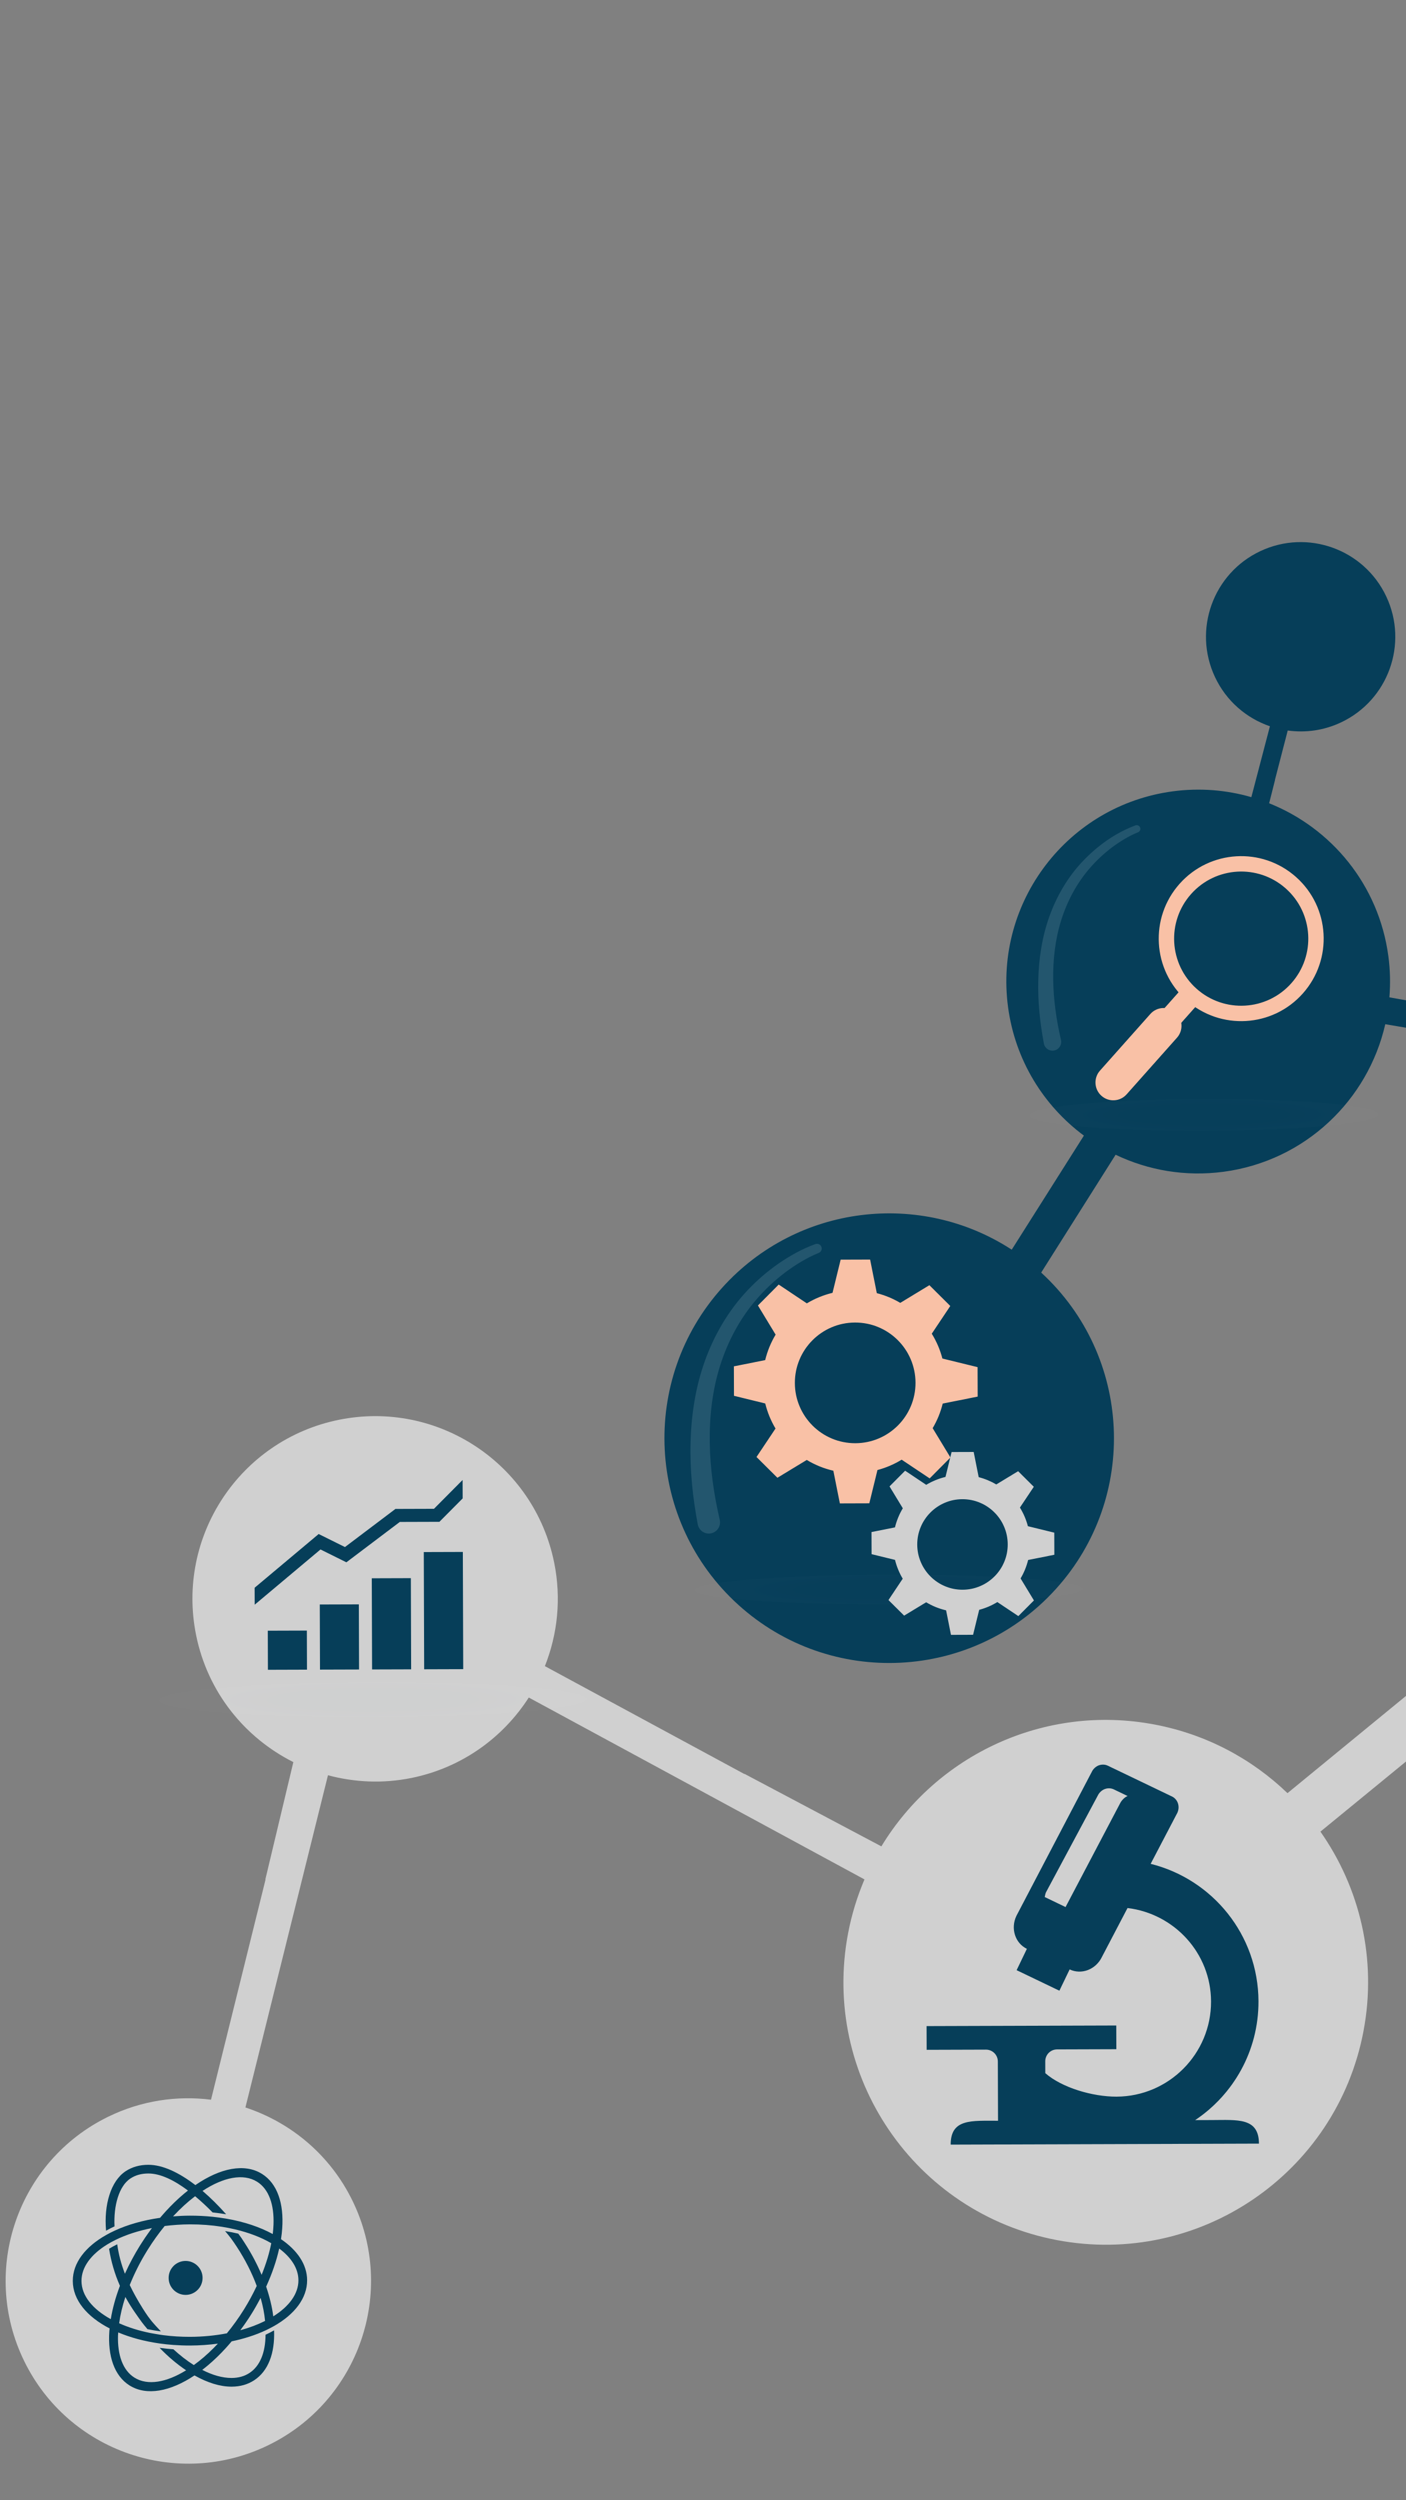<svg width="360" height="640" viewBox="0 0 360 640" fill="none" xmlns="http://www.w3.org/2000/svg">
<rect x="0" y="0" width="360" height="640" fill="#808080" stroke="none"/>
<g clip-path="url(#clip0)">
<path d="M349.107 519.961C352.634 501.401 348.145 483.183 338.087 468.85L430.719 392.987C454.736 420.855 495.833 428.838 529.057 410.015C566.869 388.594 580.153 340.58 558.733 302.77C537.313 264.96 489.297 251.674 451.487 273.094C413.677 294.515 400.391 342.53 421.812 380.34C422.141 380.921 422.496 381.48 422.839 382.049L394.081 406.048L394.131 406.111L329.655 459.001C320.58 450.266 308.962 443.968 295.665 441.441C267.334 436.058 239.787 449.328 225.672 472.624L190.647 454.07L190.62 454.119L139.516 426.491C142.754 418.341 143.766 409.199 141.889 399.961C136.748 374.647 112.057 358.295 86.743 363.438C61.428 368.579 45.075 393.27 50.218 418.584C53.191 433.225 62.722 444.831 75.112 451.052L67.944 481.069L67.998 481.083L54.027 537.473C45.327 536.376 36.221 537.681 27.747 541.808C4.522 553.116 -5.137 581.111 6.173 604.335C17.481 627.56 45.476 637.22 68.7 625.91C91.925 614.601 101.584 586.606 90.276 563.383C84.516 551.554 74.419 543.269 62.837 539.457L83.977 454.417C90.752 456.235 98.025 456.6 105.366 455.109C118.258 452.49 128.804 444.785 135.391 434.525L221.348 481.082C219.496 485.436 218.065 490.045 217.146 494.884C210.221 531.324 234.149 566.478 270.588 573.403C307.029 580.328 342.183 556.401 349.107 519.961Z" fill="#D0D0D0"/>
<g opacity="0.51">
<g opacity="0.51">
<g opacity="0.51">
<g opacity="0.51">
<g opacity="0.51">
<g opacity="0.51">
<path opacity="0.51" d="M150.222 434.889C150.23 437.406 125.743 439.526 95.527 439.624C65.311 439.722 40.811 437.761 40.803 435.244C40.794 432.728 65.282 430.607 95.497 430.509C125.713 430.411 150.213 432.372 150.222 434.889Z" fill="url(#paint0_radial)"/>
</g>
</g>
</g>
</g>
</g>
</g>
<path d="M51.87 583.074C51.877 585.477 49.937 587.427 47.538 587.435C45.136 587.443 43.185 585.505 43.177 583.103C43.169 580.703 45.108 578.75 47.51 578.742C49.909 578.734 51.862 580.675 51.87 583.074ZM69.969 592.929C69.662 590.475 69.034 587.912 68.147 585.321C69.678 581.971 70.797 578.678 71.488 575.565C74.576 577.867 76.401 580.665 76.41 583.687C76.422 587.19 73.997 590.416 69.969 592.929V592.929ZM66.988 582.306C65.8 579.5 64.321 576.69 62.536 573.967C61.781 572.817 61.828 572.828 61.012 571.763C59.919 571.504 58.797 571.282 57.631 571.1C58.998 572.707 59.461 573.339 60.677 575.191C62.806 578.445 64.506 581.822 65.738 585.148C64.782 587.172 63.685 589.213 62.422 591.234C61.058 593.412 59.598 595.425 58.087 597.273C55.143 597.835 51.989 598.16 48.683 598.171C46.339 598.178 44.06 598.034 41.886 597.753C40.704 597.606 38.445 597.186 38.445 597.186C35.517 596.596 32.847 595.741 30.507 594.699C30.8 592.565 31.332 590.306 32.099 587.963C32.856 589.356 33.728 590.758 34.736 592.197C36.245 594.35 36.449 594.65 37.754 596.203C38.867 596.429 40.016 596.626 41.196 596.773C39.316 594.753 38.438 593.908 36.595 590.979C35.267 588.866 34.15 586.864 33.218 584.909C34.418 581.923 35.943 578.867 37.837 575.847C39.159 573.73 40.577 571.757 42.05 569.942C42.087 569.901 42.131 569.85 42.164 569.804C44.237 569.546 46.372 569.387 48.593 569.38C51.443 569.371 54.196 569.584 56.791 569.993C57.949 570.175 59.079 570.396 60.167 570.653C63.734 571.493 66.896 572.714 69.458 574.209C68.957 576.778 68.117 579.514 66.988 582.306ZM61.526 596.487C62.487 595.197 63.427 593.849 64.318 592.424C65.199 591.018 65.99 589.611 66.729 588.205C67.3 590.219 67.697 592.201 67.873 594.098C65.992 595.04 63.858 595.847 61.526 596.487ZM54.758 600.979C53.072 602.68 51.348 604.154 49.629 605.399C47.871 604.288 46.114 602.933 44.397 601.355C43.184 601.269 42.008 601.141 40.854 600.982C43.036 603.24 45.339 605.181 47.654 606.736C42.611 609.848 37.805 610.725 34.428 608.611C31.435 606.739 30.069 602.82 30.211 597.834L30.273 597.041C33.363 598.339 36.936 599.316 40.85 599.867C42.004 600.032 43.181 600.159 44.393 600.246C45.792 600.347 47.227 600.404 48.69 600.399C51.146 600.391 53.517 600.212 55.785 599.91C55.446 600.271 55.101 600.631 54.758 600.979V600.979ZM20.862 583.866C20.851 580.312 23.342 577.046 27.465 574.519C28.125 574.118 28.824 573.733 29.558 573.37C32.232 572.051 35.409 571.018 38.911 570.325C38.778 570.509 38.64 570.68 38.507 570.861C37.618 572.071 36.761 573.334 35.933 574.651C34.397 577.112 33.079 579.581 31.984 582.021C31.031 579.543 30.37 577.078 30.015 574.481C29.273 574.845 28.575 575.229 27.92 575.634C28.458 578.898 29.334 581.994 30.708 585.109C29.587 588.067 28.803 590.94 28.365 593.643C23.725 591.091 20.875 587.652 20.862 583.866V583.866ZM44.49 567.149C46.277 565.235 48.12 563.571 49.957 562.176C51.477 563.441 52.98 564.844 54.437 566.327C55.621 566.449 56.779 566.605 57.904 566.8C55.975 564.623 53.939 562.591 51.86 560.816C57.167 557.327 62.283 556.254 65.824 558.466C68.859 560.368 70.223 564.365 70.032 569.441C70.006 570.222 69.934 571.03 69.834 571.859C66.544 570.061 62.476 568.695 57.91 567.912C56.784 567.718 55.627 567.562 54.442 567.439C52.553 567.246 50.593 567.146 48.582 567.153C47.126 567.157 45.71 567.228 44.31 567.339C44.413 567.229 44.49 567.149 44.49 567.149V567.149ZM71.944 573.166C71.952 573.112 71.966 573.061 71.971 573.009C72.104 572.139 72.201 571.289 72.257 570.457C72.716 564.062 71.026 558.934 67.082 556.464C62.614 553.666 56.343 554.974 50.022 559.33C45.887 556.155 41.681 554.12 37.951 554.132C35.775 554.139 33.832 554.686 32.182 555.766C28.357 558.276 26.573 564.399 27.156 570.992L27.156 571.003C27.844 570.614 28.57 570.241 29.325 569.893C29.049 564.618 30.465 559.549 33.401 557.631C34.684 556.785 36.219 556.362 37.959 556.357C41.076 556.347 44.602 558.078 48.128 560.723C45.697 562.631 43.288 564.976 40.986 567.703C36.621 568.328 32.655 569.46 29.33 571.005C28.573 571.351 27.848 571.724 27.159 572.116C21.849 575.114 18.622 579.249 18.637 583.873C18.653 588.73 22.25 593.02 28.069 596.017C28.045 596.236 28.01 596.471 27.997 596.688C27.556 603.051 29.247 608.153 33.174 610.616C37.539 613.35 43.622 612.169 49.8 608.047C53.089 609.904 56.354 610.936 59.311 610.926C61.492 610.919 63.432 610.368 65.086 609.285C68.642 606.952 70.405 602.438 70.178 596.511C69.484 596.904 68.754 597.284 67.992 597.634C67.97 602.236 66.546 605.673 63.867 607.425C62.581 608.268 61.051 608.694 59.306 608.699C56.974 608.707 54.406 607.976 51.787 606.631C54.021 604.92 56.243 602.832 58.379 600.418C58.691 600.059 59.003 599.693 59.316 599.325C62.513 598.657 65.435 597.712 67.988 596.527C68.751 596.169 69.48 595.793 70.174 595.401C75.444 592.406 78.652 588.282 78.637 583.68C78.622 579.641 76.123 576.004 71.944 573.166" fill="#063E59"/>
<path d="M465.274 255.011C455.873 238.622 434.967 232.957 418.577 242.359C410.227 247.149 404.68 254.929 402.472 263.573L355.749 255.295C356.03 251.849 355.96 248.324 355.485 244.758C353.054 226.526 340.909 211.982 324.961 205.616L326.468 199.651L326.441 199.645L329.717 186.994C334.212 187.618 338.932 187.003 343.345 184.926C355.453 179.225 360.648 164.788 354.946 152.68C349.246 140.571 334.809 135.377 322.701 141.078C310.592 146.778 305.398 161.215 311.099 173.323C314.002 179.492 319.179 183.853 325.155 185.907L320.403 204.051C314.066 202.22 307.258 201.632 300.299 202.56C273.408 206.147 254.515 230.854 258.101 257.746C259.928 271.443 267.242 283.056 277.525 290.689L259.048 319.886C235.75 304.699 204.223 308.259 184.983 329.545C163.669 353.124 165.506 389.517 189.085 410.831C212.666 432.144 249.058 430.307 270.371 406.727C291.585 383.258 289.855 347.103 266.591 325.749L285.648 295.584C293.959 299.557 303.475 301.252 313.288 299.944C334.195 297.156 350.261 281.598 354.693 262.174L383.282 266.987L383.289 266.946L401.462 270.115C401.097 276.511 402.499 283.083 405.925 289.054C415.325 305.444 436.232 311.108 452.62 301.707C469.01 292.307 474.674 271.399 465.274 255.011Z" fill="#063E59"/>
<g opacity="0.51">
<g opacity="0.51">
<g opacity="0.51">
<g opacity="0.51">
<g opacity="0.51">
<g opacity="0.51">
<path opacity="0.51" d="M352.891 285.239C352.898 287.482 332.923 289.366 308.276 289.446C283.628 289.526 263.643 287.772 263.636 285.529C263.628 283.285 283.602 281.402 308.25 281.322C332.897 281.242 352.883 282.996 352.891 285.239Z" fill="url(#paint1_radial)"/>
</g>
</g>
</g>
</g>
</g>
</g>
<g opacity="0.51">
<g opacity="0.51">
<g opacity="0.51">
<g opacity="0.51">
<g opacity="0.51">
<g opacity="0.51">
<path opacity="0.51" d="M277.205 406.703C277.212 408.79 254.981 410.554 227.552 410.643C200.123 410.732 177.882 409.112 177.875 407.025C177.868 404.938 200.098 403.174 227.528 403.085C254.957 402.996 277.198 404.616 277.205 406.703Z" fill="url(#paint2_radial)"/>
</g>
</g>
</g>
</g>
</g>
</g>
<g opacity="0.5">
<g opacity="0.5">
<path opacity="0.5" d="M209.565 320.74C206.609 321.938 203.686 323.736 201.047 325.704C198.402 327.711 195.963 329.981 193.8 332.482C189.45 337.479 186.306 343.419 184.341 349.7C182.368 355.995 181.631 362.639 181.73 369.263C181.815 375.896 182.781 382.525 184.286 389.032C184.643 390.578 183.681 392.121 182.135 392.479C180.589 392.837 179.046 391.874 178.689 390.329C178.68 390.295 178.671 390.248 178.663 390.214C177.364 383.33 176.622 376.298 176.818 369.237C176.998 362.19 178.073 355.098 180.472 348.403C182.86 341.724 186.52 335.459 191.384 330.308C193.806 327.727 196.5 325.419 199.391 323.405C202.324 321.415 205.337 319.69 208.785 318.452C209.412 318.226 210.103 318.552 210.328 319.179C210.548 319.791 210.244 320.463 209.649 320.705L209.565 320.74Z" fill="#EDFAFF"/>
</g>
</g>
<g opacity="0.5">
<g opacity="0.5">
<path opacity="0.5" d="M291.329 213.063C289.029 213.995 286.754 215.395 284.7 216.925C282.643 218.488 280.745 220.253 279.061 222.2C275.677 226.087 273.23 230.711 271.702 235.597C270.166 240.496 269.592 245.666 269.67 250.82C269.736 255.982 270.488 261.14 271.658 266.203C271.937 267.406 271.187 268.607 269.985 268.886C268.782 269.164 267.581 268.415 267.304 267.213C267.297 267.186 267.29 267.149 267.285 267.122C266.273 261.767 265.696 256.295 265.847 250.801C265.987 245.316 266.825 239.798 268.691 234.589C270.549 229.392 273.397 224.517 277.182 220.508C280.989 216.516 285.464 213.246 290.722 211.282C291.208 211.101 291.749 211.348 291.93 211.834C292.108 212.311 291.873 212.842 291.405 213.032L291.329 213.063Z" fill="#EDFAFF"/>
</g>
</g>
<path d="M306.388 253.104C299.301 246.8 298.665 235.941 304.97 228.853C311.275 221.764 322.134 221.13 329.222 227.434C336.308 233.736 336.944 244.596 330.638 251.685C324.334 258.773 313.473 259.407 306.388 253.104ZM331.842 224.49C323.128 216.738 309.778 217.518 302.025 226.233C294.273 234.949 295.055 248.298 303.769 256.048C312.483 263.8 325.831 263.02 333.583 254.304C341.337 245.588 340.555 232.24 331.842 224.49" fill="#F9C1A6"/>
<path d="M293.764 271.594L289.497 267.799L303.154 252.445L307.42 256.239L293.764 271.594Z" fill="#F9C1A6"/>
<path d="M288.466 280.124C286.79 282.008 283.903 282.175 282.02 280.499C280.137 278.826 279.968 275.938 281.643 274.054L294.54 259.554C296.217 257.67 299.106 257.501 300.987 259.176C302.871 260.85 303.04 263.739 301.364 265.624L288.466 280.124Z" fill="#F9C1A6"/>
<path d="M219.015 369.428C210.484 369.456 203.548 362.561 203.52 354.032C203.492 345.5 210.384 338.562 218.915 338.534C227.446 338.506 234.385 345.4 234.413 353.931C234.44 362.461 227.546 369.401 219.015 369.428ZM250.331 357.496L250.306 349.955L241.298 347.749C240.705 345.476 239.779 343.341 238.575 341.396L243.317 334.298L237.965 328.976L230.509 333.504C228.656 332.409 226.638 331.565 224.503 331.015L222.789 322.414L215.245 322.439L213.165 330.934C210.815 331.499 208.604 332.415 206.59 333.628L199.381 328.816L194.063 334.17L198.594 341.634C197.392 343.631 196.485 345.826 195.922 348.153L187.908 349.75L187.932 357.291L195.937 359.253C196.496 361.54 197.391 363.699 198.568 365.667L193.698 372.953L199.05 378.271L206.569 373.711C208.648 374.968 210.939 375.905 213.375 376.469L215.041 384.834L222.585 384.809L224.67 376.292C226.88 375.705 228.962 374.806 230.865 373.641L238.038 378.433L243.359 373.082L238.803 365.575C239.951 363.638 240.826 361.523 241.376 359.281L250.331 357.496Z" fill="#F9C1A6"/>
<path d="M246.476 406.928C240.077 406.948 234.876 401.777 234.855 395.38C234.834 388.982 240.002 383.776 246.4 383.755C252.797 383.735 258.002 388.907 258.023 395.304C258.044 401.701 252.873 406.907 246.476 406.928ZM269.962 397.978L269.943 392.323L263.188 390.669C262.744 388.964 262.048 387.362 261.146 385.901L264.701 380.579L260.687 376.588L255.095 379.982C253.704 379.161 252.191 378.53 250.591 378.116L249.306 371.665L243.648 371.684L242.088 378.055C240.325 378.48 238.666 379.167 237.154 380.078L231.75 376.467L227.76 380.481L231.16 386.082C230.259 387.581 229.577 389.226 229.153 390.972L223.144 392.167L223.163 397.827L229.166 399.294C229.585 401.012 230.257 402.629 231.139 404.105L227.487 409.573L231.501 413.561L237.141 410.139C238.699 411.081 240.42 411.785 242.244 412.206L243.495 418.483L249.153 418.464L250.717 412.076C252.374 411.635 253.938 410.962 255.362 410.086L260.743 413.68L264.732 409.67L261.316 404.041C262.178 402.584 262.833 400.999 263.248 399.317L269.962 397.978Z" fill="#D0D0D0"/>
<path d="M68.599 427.423L78.601 427.39L78.568 417.388L68.566 417.421L68.599 427.423Z" fill="#063E59"/>
<path d="M81.934 427.379L91.936 427.347L91.882 410.678L81.88 410.71L81.934 427.379Z" fill="#063E59"/>
<path d="M95.27 427.336L105.272 427.304L105.196 403.966L95.194 403.999L95.27 427.336Z" fill="#063E59"/>
<path d="M108.605 427.293L118.607 427.26L118.51 397.256L108.508 397.288L108.605 427.293Z" fill="#063E59"/>
<path d="M111.116 386.216L101.251 386.248L88.324 396.008L81.593 392.67L65.196 406.423L65.21 410.764L82.062 396.624L88.689 399.91L102.368 389.578L112.508 389.545L118.465 383.551L118.449 378.834L111.116 386.216Z" fill="#063E59"/>
<path d="M288.664 459.754C287.847 460.137 287.15 460.863 286.72 461.753L272.831 488.159L267.497 485.591C267.603 485.188 267.626 484.784 267.814 484.393L281.074 459.637C281.44 458.865 282.09 458.258 282.859 457.959C283.641 457.672 284.478 457.693 285.208 458.047L288.735 459.743C288.712 459.754 288.688 459.743 288.664 459.754ZM310.183 542.681L306.021 542.694C315.819 536.141 322.269 524.961 322.228 512.284C322.172 495.244 310.422 481.029 294.62 477.096L301.432 464.077C302.204 462.473 301.598 460.59 300.09 459.86L283.67 451.98C282.94 451.626 282.103 451.606 281.321 451.892C280.552 452.191 279.902 452.799 279.536 453.57L260.244 490.417C258.707 493.624 259.912 497.403 262.928 498.851L260.301 504.315L271.251 509.568L273.878 504.117C276.907 505.566 280.602 504.143 282.145 500.924L288.698 488.404C300.68 489.859 310.045 499.944 310.085 512.324C310.128 525.711 299.266 536.645 285.877 536.688C279.772 536.708 271.901 534.409 267.644 530.676L267.634 527.64C267.628 525.956 268.982 524.6 270.66 524.595L285.838 524.545L285.818 518.474L262.399 518.55L249.936 518.59L237.248 518.632L237.267 524.703L251.545 524.657L252.446 524.654C254.124 524.648 255.486 525.996 255.491 527.679L255.501 530.715L255.541 542.858C248.835 542.88 243.396 542.257 243.418 548.969L322.346 548.712C322.324 542.001 316.889 542.659 310.183 542.681" fill="#063E59"/>
</g>
<defs>
<radialGradient id="paint0_radial" cx="0" cy="0" r="1" gradientUnits="userSpaceOnUse" gradientTransform="translate(95.513 435.066) rotate(-0.186) scale(39.094 4.471)">
<stop stop-color="#2BA9E2"/>
<stop offset="0.12" stop-color="#2BA9E2"/>
<stop offset="0.5" stop-color="#2BA9E2"/>
<stop offset="1" stop-color="white"/>
</radialGradient>
<radialGradient id="paint1_radial" cx="0" cy="0" r="1" gradientUnits="userSpaceOnUse" gradientTransform="translate(308.263 285.384) rotate(-0.186) scale(31.89 3.985)">
<stop stop-color="#2BA9E2"/>
<stop offset="0.12" stop-color="#2BA9E2"/>
<stop offset="0.5" stop-color="#2BA9E2"/>
<stop offset="1" stop-color="white"/>
</radialGradient>
<radialGradient id="paint2_radial" cx="0" cy="0" r="1" gradientUnits="userSpaceOnUse" gradientTransform="translate(227.54 406.864) rotate(-0.186) scale(35.489 3.708)">
<stop stop-color="#2BA9E2"/>
<stop offset="0.12" stop-color="#2BA9E2"/>
<stop offset="0.5" stop-color="#2BA9E2"/>
<stop offset="1" stop-color="white"/>
</radialGradient>
<clipPath id="clip0">
<rect width="360" height="640" fill="white"/>
</clipPath>
</defs>
</svg>
